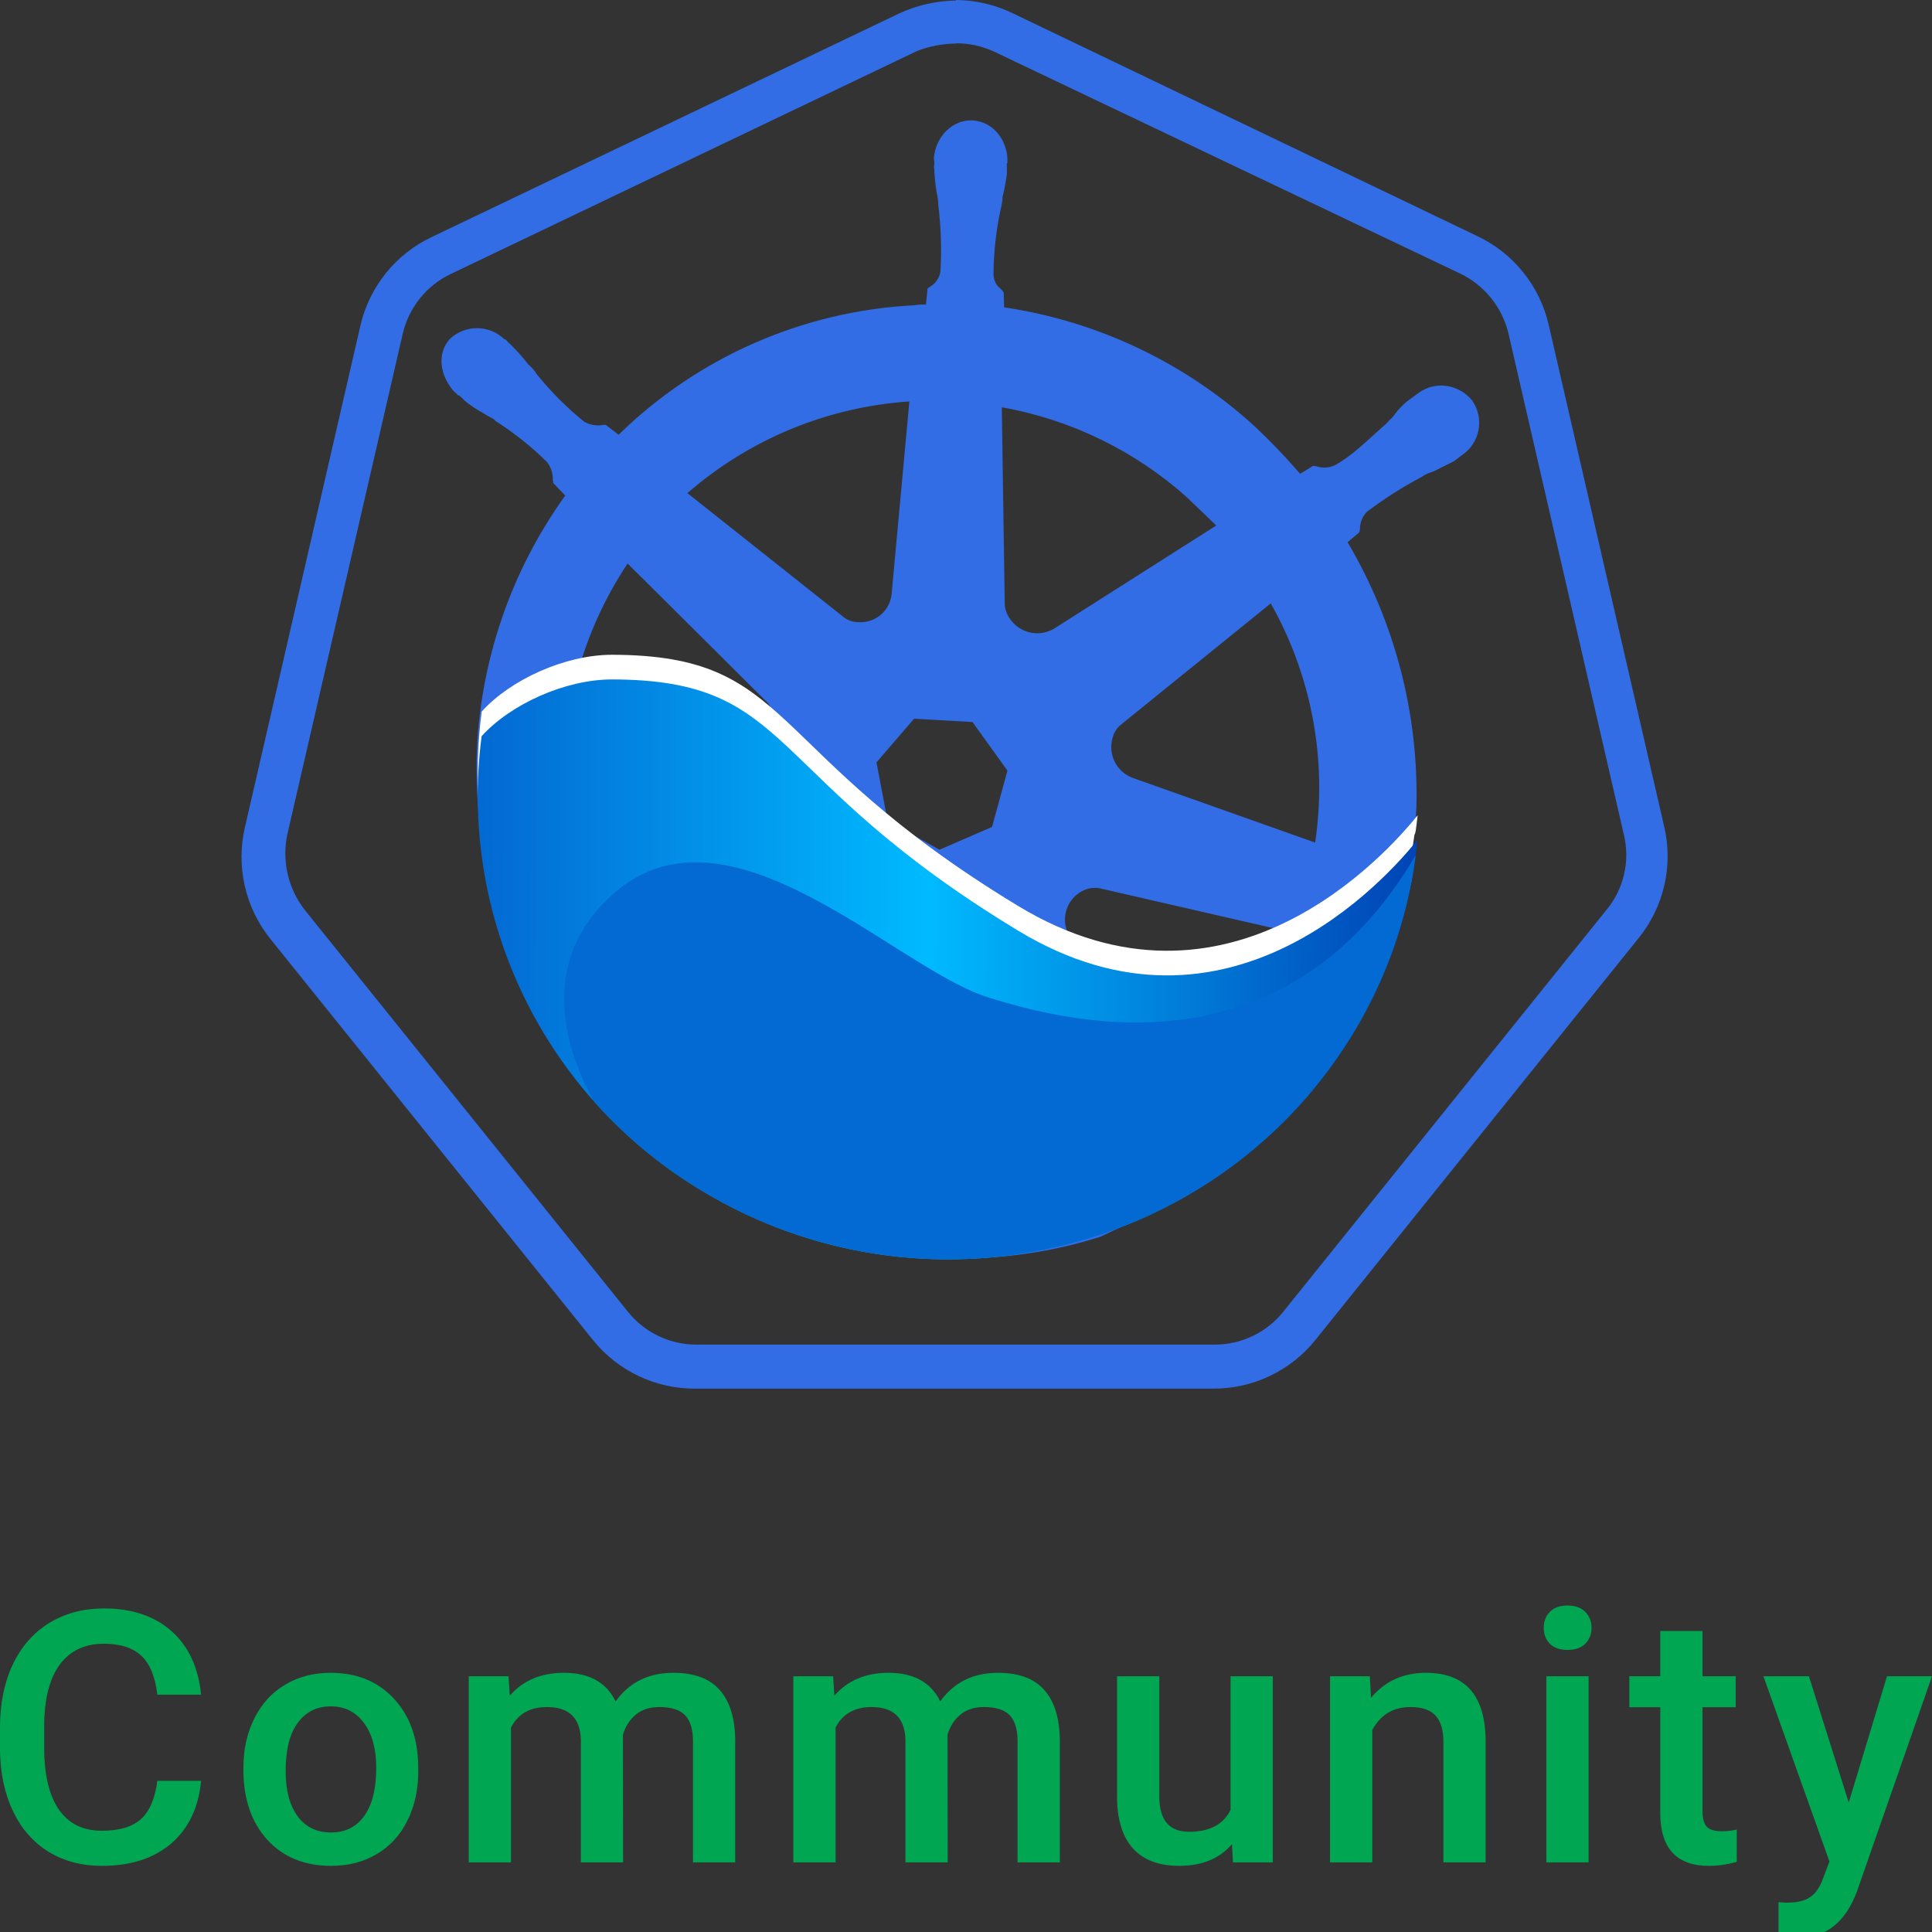 <svg xmlns="http://www.w3.org/2000/svg" width="64" height="64" fill="none" viewBox="0 0 64 64"><rect x="0" y="0" width="64" height="64" fill="#333333" stroke="none"/><g clip-path="url(#clip0)"><path fill="#326DE6" d="M31.665 0.017C31.01 0.027 30.364 0.176 29.771 0.453L14.316 7.845C13.719 8.125 13.194 8.537 12.781 9.05C12.369 9.564 12.079 10.164 11.934 10.807L8.116 27.393C7.964 28.038 7.962 28.71 8.11 29.356C8.258 30.002 8.552 30.605 8.97 31.12L19.661 44.413C20.071 44.915 20.589 45.319 21.176 45.593C21.763 45.868 22.404 46.007 23.052 46H40.188C40.838 46.003 41.481 45.859 42.068 45.579C42.655 45.299 43.172 44.89 43.578 44.383L54.27 31.089C54.689 30.576 54.985 29.972 55.133 29.326C55.281 28.68 55.278 28.008 55.124 27.363L51.306 10.776C51.161 10.134 50.871 9.533 50.458 9.02C50.045 8.506 49.521 8.094 48.924 7.815L33.541 0.436C32.959 0.155 32.322 0.006 31.675 0L31.665 0.017ZM31.675 1.434C32.108 1.434 32.536 1.527 32.928 1.709L48.386 9.07C48.781 9.263 49.128 9.542 49.403 9.885C49.677 10.229 49.872 10.63 49.972 11.057L53.791 27.644C53.897 28.078 53.9 28.53 53.799 28.965C53.698 29.4 53.497 29.805 53.211 30.148L42.519 43.441C42.246 43.786 41.898 44.065 41.501 44.255C41.104 44.446 40.669 44.544 40.229 44.542H23.081C22.64 44.544 22.205 44.446 21.808 44.255C21.412 44.065 21.063 43.786 20.79 43.441L10.099 30.148C9.825 29.798 9.632 29.393 9.531 28.96C9.431 28.528 9.426 28.078 9.517 27.644L13.339 11.066C13.437 10.637 13.63 10.235 13.905 9.891C14.18 9.547 14.528 9.269 14.926 9.079L30.383 1.687C30.792 1.53 31.226 1.447 31.665 1.443"/><path fill="#326DE6" d="M16.36 29.836C16.868 31.705 17.707 33.468 18.838 35.04C19.525 36.007 20.324 36.889 21.217 37.669C21.76 38.154 22.332 38.608 22.928 39.026L25.31 40.305C27.586 41.336 30.077 41.803 32.571 41.665C33.89 41.603 35.195 41.369 36.453 40.968L38.702 39.898C40.357 39.014 41.834 37.832 43.06 36.411C44.3 34.972 45.275 33.325 45.939 31.545L46.669 28.973C46.796 28.237 46.88 27.494 46.92 26.748C47.001 23.663 46.211 20.618 44.64 17.962L45.032 17.63L45.05 17.517C45.051 17.307 45.133 17.106 45.279 16.955C45.848 16.524 46.45 16.14 47.081 15.806L47.114 15.784C47.227 15.71 47.351 15.655 47.482 15.619C47.7 15.512 47.918 15.401 48.162 15.279L48.452 15.061C48.729 14.867 48.919 14.571 48.979 14.237C49.04 13.904 48.967 13.56 48.776 13.28C48.57 13.014 48.269 12.838 47.935 12.788C47.769 12.761 47.599 12.767 47.436 12.808C47.272 12.848 47.119 12.921 46.985 13.023L46.728 13.209C46.52 13.356 46.338 13.537 46.19 13.745C46.118 13.847 46.02 13.917 45.915 14.043L45.885 14.065C45.289 14.592 44.782 15.107 44.222 15.41C44.032 15.5 43.815 15.514 43.616 15.449L43.505 15.429L43.069 15.695C42.589 15.138 42.08 14.607 41.543 14.104C39.233 12.004 36.351 10.639 33.262 10.181L33.249 9.691L33.201 9.626C33.155 9.56 33.075 9.517 33.029 9.451C32.954 9.345 32.913 9.218 32.911 9.088C32.916 8.355 32.997 7.624 33.153 6.908C33.186 6.781 33.206 6.65 33.212 6.518C33.273 6.27 33.32 6.019 33.354 5.766C33.354 5.71 33.354 5.623 33.354 5.509C33.354 5.455 33.339 5.422 33.371 5.398C33.389 5.074 33.296 4.754 33.108 4.489C33.006 4.343 32.873 4.222 32.718 4.135C32.563 4.048 32.389 3.998 32.212 3.988C31.558 3.96 30.987 4.52 30.933 5.256C30.956 5.289 30.933 5.313 30.948 5.346C30.963 5.435 30.922 5.514 30.948 5.603C30.959 5.867 30.987 6.131 31.031 6.392C31.064 6.527 31.082 6.665 31.083 6.804C31.173 7.532 31.196 8.266 31.153 8.998C31.135 9.106 31.093 9.208 31.03 9.296C30.967 9.385 30.884 9.458 30.789 9.51L30.726 9.556L30.673 10.092C30.548 10.083 30.422 10.089 30.298 10.112C26.616 10.296 23.128 11.822 20.492 14.401L20.056 14.067C20.023 14.089 19.999 14.056 19.967 14.08C19.756 14.115 19.54 14.077 19.354 13.971C18.778 13.506 18.253 12.98 17.787 12.404L17.765 12.372C17.691 12.258 17.599 12.155 17.495 12.067C17.337 11.86 17.164 11.664 16.979 11.48C16.931 11.413 16.852 11.371 16.805 11.306C16.793 11.287 16.778 11.27 16.76 11.257C16.742 11.243 16.722 11.234 16.7 11.23C16.457 10.999 16.135 10.871 15.8 10.871C15.465 10.871 15.143 10.999 14.9 11.23C14.521 11.65 14.54 12.287 14.917 12.812C14.975 12.904 15.049 12.986 15.135 13.052C15.159 13.084 15.181 13.117 15.214 13.095C15.261 13.161 15.34 13.202 15.388 13.27C15.591 13.436 15.81 13.582 16.042 13.705C16.146 13.782 16.281 13.834 16.384 13.908L16.408 13.943C17.026 14.334 17.599 14.79 18.119 15.305L18.166 15.37C18.271 15.531 18.322 15.721 18.312 15.913C18.337 15.946 18.312 15.97 18.328 16.002L18.724 16.416C16.908 18.943 15.886 21.953 15.789 25.064C15.774 25.759 15.803 26.455 15.876 27.147L16.36 29.836ZM32.214 23.917L33.373 25.528L32.863 27.393L31.12 28.149L29.401 27.186L29.034 25.255L30.281 23.808L32.214 23.917ZM30.124 13.298L29.538 19.657C29.527 19.793 29.49 19.925 29.428 20.047C29.367 20.168 29.281 20.276 29.178 20.365C29.074 20.453 28.954 20.52 28.824 20.562C28.695 20.604 28.558 20.62 28.422 20.609C28.221 20.606 28.028 20.529 27.882 20.391L22.771 16.336C24.825 14.548 27.407 13.481 30.124 13.298V13.298ZM18.709 26.402C18.538 23.666 19.27 20.949 20.79 18.668V18.668L25.419 23.27C25.583 23.468 25.672 23.718 25.669 23.975C25.667 24.233 25.574 24.481 25.406 24.676C25.264 24.838 25.078 24.955 24.87 25.011L18.709 26.402ZM26.62 30.287L23.981 36.028C23.671 35.81 23.371 35.52 23.039 35.26C22.327 34.624 21.683 33.914 21.119 33.142C20.316 32.012 19.684 30.768 19.245 29.453L25.702 28.747C25.941 28.767 26.166 28.865 26.344 29.026C26.521 29.187 26.64 29.402 26.683 29.638C26.704 29.857 26.683 30.077 26.62 30.287ZM32.112 38.462C30.272 38.549 28.436 38.236 26.729 37.544L30.083 31.987C30.239 31.796 30.458 31.666 30.7 31.62C30.943 31.573 31.194 31.613 31.41 31.732C31.582 31.829 31.73 31.962 31.846 32.122L34.764 38.006C33.912 38.308 33.015 38.462 32.112 38.462V38.462ZM33.471 20.52C33.369 20.384 33.305 20.224 33.284 20.056L33.186 13.492C35.478 13.898 37.61 14.938 39.34 16.495V16.495C39.665 16.811 39.966 17.094 40.29 17.408L34.945 20.808C34.709 20.958 34.425 21.011 34.151 20.958C33.876 20.904 33.633 20.748 33.471 20.52V20.52ZM40.63 34.328C39.753 35.344 38.714 36.209 37.555 36.888L35.348 30.843C35.249 30.585 35.255 30.3 35.362 30.046C35.47 29.792 35.672 29.59 35.925 29.481C36.082 29.416 36.253 29.397 36.42 29.424L42.779 30.884C42.254 32.141 41.529 33.304 40.63 34.328V34.328ZM43.566 27.912L37.483 25.755C37.239 25.653 37.04 25.466 36.923 25.229C36.807 24.991 36.78 24.72 36.849 24.464C36.886 24.306 36.967 24.161 37.082 24.046L42.095 19.988C43.454 22.392 43.972 25.181 43.566 27.912V27.912Z"/><path fill="#fff" d="M46.898 27.509V27.52C46.919 27.348 46.944 27.178 46.961 27.008C45.963 28.243 40.689 34.232 33.722 30.008C25.205 24.848 26.349 21.703 20.276 21.69C18.709 21.69 16.902 22.523 15.957 23.571C15.672 25.731 15.856 27.927 16.495 30.009C17.135 32.092 18.214 34.013 19.661 35.642V35.642L19.681 35.659C19.919 35.927 20.165 36.184 20.424 36.437L20.465 36.479C20.729 36.734 21.004 36.982 21.289 37.22L21.32 37.246C21.612 37.488 21.915 37.723 22.226 37.945L22.244 37.958C22.562 38.176 22.898 38.394 23.233 38.612C24.13 39.157 25.079 39.612 26.066 39.97C26.552 40.144 27.045 40.294 27.539 40.419C30.482 41.157 33.574 41.037 36.45 40.074C36.923 39.916 37.388 39.735 37.845 39.532C38.063 39.431 38.298 39.325 38.523 39.211C38.97 38.993 39.405 38.743 39.83 38.475C40.048 38.342 40.253 38.202 40.46 38.059C41.374 37.419 42.215 36.682 42.968 35.86L43.021 35.801C43.2 35.607 43.372 35.406 43.542 35.199L43.64 35.082C43.797 34.883 43.951 34.683 44.102 34.476C44.13 34.434 44.163 34.395 44.191 34.354C44.363 34.112 44.531 33.866 44.69 33.611C44.834 33.382 44.969 33.149 45.098 32.916L45.124 32.87C45.15 32.824 45.172 32.778 45.196 32.733C45.292 32.554 45.385 32.375 45.475 32.194C45.49 32.164 45.503 32.131 45.518 32.1C45.533 32.07 45.564 32 45.588 31.952C45.666 31.785 45.74 31.617 45.806 31.449C45.819 31.414 45.834 31.381 45.847 31.349L45.873 31.288L45.913 31.19C45.982 31.015 46.048 30.841 46.111 30.664C46.117 30.651 46.123 30.637 46.126 30.623C46.395 29.872 46.603 29.1 46.749 28.315C46.746 28.328 46.742 28.34 46.736 28.352C46.736 28.298 46.754 28.241 46.765 28.186C46.776 28.132 46.782 28.099 46.791 28.054V28.067C46.813 27.929 46.834 27.792 46.854 27.655C46.885 27.6 46.893 27.555 46.898 27.509Z"/><path fill="url(#paint0_linear)" d="M23.233 39.434C30.569 43.877 40.179 41.639 44.701 34.432C45.96 32.436 46.731 30.172 46.954 27.823C45.969 29.06 40.687 35.047 33.72 30.826C25.203 25.665 26.349 22.52 20.276 22.507C18.707 22.507 16.9 23.34 15.954 24.388C15.57 27.332 16.054 30.325 17.347 32.998C18.64 35.671 20.686 37.907 23.233 39.434V39.434Z"/><path fill="url(#paint1_linear)" d="M44.701 34.432C45.866 32.581 46.616 30.5 46.897 28.33C45.518 30.66 41.728 35.914 32.697 33.027C29.646 32.05 24.15 26.271 20.356 29.575C18.19 31.46 18.319 34.003 19.663 36.47C20.698 37.633 21.901 38.633 23.233 39.438C30.568 43.877 40.179 41.641 44.701 34.432Z"/><path fill="url(#paint2_linear)" d="M44.714 34.354C45.769 32.678 46.484 30.811 46.819 28.86C46.463 29.668 46.005 30.427 45.455 31.118C43.873 33.19 40.225 37.082 31.322 35.454C25.172 34.332 23.22 36.72 24.401 39.987C31.56 43.552 40.425 41.19 44.714 34.354Z"/><path fill="url(#paint3_linear)" d="M44.712 34.33C45.729 32.712 46.43 30.916 46.78 29.036C46.59 29.562 43.908 34.554 38.802 35.663C32.397 37.065 31.924 38.372 32.07 39.915C32.12 40.453 32.307 41.199 32.667 41.565C35.1 41.384 37.458 40.635 39.549 39.379C41.641 38.122 43.409 36.393 44.712 34.33Z"/><path fill="#00A651" d="M6.662 58.993C6.578 59.879 6.248 60.57 5.672 61.068C5.096 61.562 4.33 61.809 3.374 61.809C2.706 61.809 2.117 61.653 1.607 61.342C1.1 61.026 0.708 60.58 0.432 60.002C0.155 59.425 0.012 58.754 0 57.99V57.215C0 56.432 0.14 55.743 0.42 55.146C0.701 54.55 1.102 54.09 1.624 53.767C2.15 53.444 2.756 53.282 3.443 53.282C4.369 53.282 5.113 53.531 5.678 54.029C6.242 54.527 6.57 55.23 6.662 56.138H5.211C5.142 55.541 4.965 55.112 4.681 54.85C4.401 54.584 3.988 54.451 3.443 54.451C2.81 54.451 2.322 54.681 1.981 55.141C1.643 55.596 1.47 56.267 1.463 57.152V57.888C1.463 58.784 1.624 59.468 1.946 59.939C2.273 60.411 2.749 60.646 3.374 60.646C3.946 60.646 4.376 60.519 4.664 60.264C4.952 60.01 5.134 59.586 5.211 58.993H6.662Z"/><path fill="#00A651" d="M8.063 58.554C8.063 57.95 8.184 57.407 8.426 56.924C8.668 56.438 9.008 56.066 9.445 55.807C9.883 55.545 10.386 55.414 10.954 55.414C11.795 55.414 12.476 55.682 12.998 56.218C13.524 56.753 13.808 57.464 13.85 58.349L13.856 58.674C13.856 59.282 13.737 59.825 13.499 60.304C13.265 60.783 12.927 61.153 12.486 61.416C12.048 61.678 11.541 61.809 10.966 61.809C10.086 61.809 9.382 61.52 8.852 60.943C8.326 60.361 8.063 59.588 8.063 58.623V58.554ZM9.463 58.674C9.463 59.309 9.595 59.806 9.86 60.167C10.125 60.525 10.493 60.703 10.966 60.703C11.438 60.703 11.804 60.521 12.065 60.156C12.33 59.791 12.463 59.257 12.463 58.554C12.463 57.931 12.326 57.437 12.054 57.073C11.785 56.708 11.418 56.525 10.954 56.525C10.497 56.525 10.134 56.706 9.866 57.067C9.597 57.424 9.463 57.96 9.463 58.674Z"/><path fill="#00A651" d="M16.846 55.528L16.887 56.172C17.324 55.667 17.923 55.414 18.683 55.414C19.516 55.414 20.086 55.729 20.393 56.36C20.846 55.729 21.484 55.414 22.305 55.414C22.992 55.414 23.503 55.602 23.837 55.978C24.175 56.355 24.347 56.909 24.355 57.642V61.695H22.956V57.682C22.956 57.291 22.869 57.004 22.697 56.822C22.524 56.639 22.238 56.548 21.839 56.548C21.52 56.548 21.259 56.634 21.056 56.805C20.856 56.972 20.716 57.192 20.635 57.466L20.641 61.695H19.242V57.637C19.223 56.911 18.848 56.548 18.119 56.548C17.558 56.548 17.161 56.774 16.927 57.227V61.695H15.528V55.528H16.846Z"/><path fill="#00A651" d="M27.599 55.528L27.639 56.172C28.077 55.667 28.676 55.414 29.436 55.414C30.269 55.414 30.839 55.729 31.146 56.36C31.599 55.729 32.236 55.414 33.058 55.414C33.745 55.414 34.255 55.602 34.589 55.978C34.927 56.355 35.1 56.909 35.108 57.642V61.695H33.708V57.682C33.708 57.291 33.622 57.004 33.449 56.822C33.276 56.639 32.99 56.548 32.591 56.548C32.273 56.548 32.011 56.634 31.808 56.805C31.608 56.972 31.468 57.192 31.388 57.466L31.393 61.695H29.994V57.637C29.975 56.911 29.601 56.548 28.871 56.548C28.311 56.548 27.914 56.774 27.68 57.227V61.695H26.28V55.528H27.599Z"/><path fill="#00A651" d="M40.81 61.091C40.399 61.569 39.816 61.809 39.059 61.809C38.384 61.809 37.871 61.613 37.522 61.222C37.177 60.831 37.004 60.264 37.004 59.523V55.528H38.403V59.506C38.403 60.289 38.731 60.68 39.388 60.68C40.067 60.68 40.526 60.439 40.764 59.956V55.528H42.163V61.695H40.844L40.81 61.091Z"/><path fill="#00A651" d="M45.378 55.528L45.418 56.24C45.879 55.69 46.484 55.414 47.232 55.414C48.53 55.414 49.19 56.149 49.213 57.62V61.695H47.814V57.7C47.814 57.308 47.727 57.019 47.555 56.833C47.386 56.643 47.108 56.548 46.72 56.548C46.156 56.548 45.735 56.801 45.459 57.306V61.695H44.059V55.528H45.378Z"/><path fill="#00A651" d="M52.624 61.695H51.225V55.528H52.624V61.695ZM51.138 53.926C51.138 53.714 51.205 53.537 51.34 53.396C51.478 53.256 51.674 53.185 51.927 53.185C52.18 53.185 52.376 53.256 52.514 53.396C52.653 53.537 52.722 53.714 52.722 53.926C52.722 54.136 52.653 54.31 52.514 54.451C52.376 54.588 52.18 54.656 51.927 54.656C51.674 54.656 51.478 54.588 51.34 54.451C51.205 54.31 51.138 54.136 51.138 53.926Z"/><path fill="#00A651" d="M56.397 54.029V55.528H57.497V56.554H56.397V59.996C56.397 60.232 56.443 60.403 56.535 60.509C56.632 60.612 56.8 60.663 57.042 60.663C57.203 60.663 57.367 60.644 57.532 60.606V61.678C57.213 61.765 56.906 61.809 56.61 61.809C55.535 61.809 54.998 61.222 54.998 60.048V56.554H53.973V55.528H54.998V54.029H56.397Z"/><path fill="#00A651" d="M61.242 59.712L62.509 55.528H64L61.524 62.63C61.144 63.667 60.499 64.186 59.589 64.186C59.386 64.186 59.161 64.151 58.916 64.083V63.011L59.18 63.029C59.534 63.029 59.798 62.964 59.975 62.835C60.156 62.709 60.297 62.497 60.401 62.196L60.603 61.666L58.415 55.528H59.923L61.242 59.712Z"/></g><defs><linearGradient id="paint0_linear" x1="15.812" x2="46.947" y1="32.09" y2="32.155" gradientUnits="userSpaceOnUse"><stop stop-color="#0369D3"/><stop offset=".48" stop-color="#00BAFF"/><stop offset="1" stop-color="#0043B5"/></linearGradient><linearGradient id="paint1_linear" x1="5390.96" x2="9041.98" y1="5332.95" y2="5332.95" gradientUnits="userSpaceOnUse"><stop stop-color="#0369D3"/><stop offset=".48" stop-color="#00BAFF"/><stop offset="1" stop-color="#0043B5"/></linearGradient><linearGradient id="paint2_linear" x1="4918.82" x2="7290.68" y1="5104.59" y2="5104.59" gradientUnits="userSpaceOnUse"><stop stop-color="#0369D3"/><stop offset=".48" stop-color="#00BAFF"/><stop offset="1" stop-color="#0043B5"/></linearGradient><linearGradient id="paint3_linear" x1="3741.35" x2="4735.51" y1="5008.76" y2="5008.76" gradientUnits="userSpaceOnUse"><stop stop-color="#0369D3"/><stop offset=".48" stop-color="#00BAFF"/><stop offset="1" stop-color="#0043B5"/></linearGradient><clipPath id="clip0"><rect width="64" height="64" fill="#fff"/></clipPath></defs></svg>